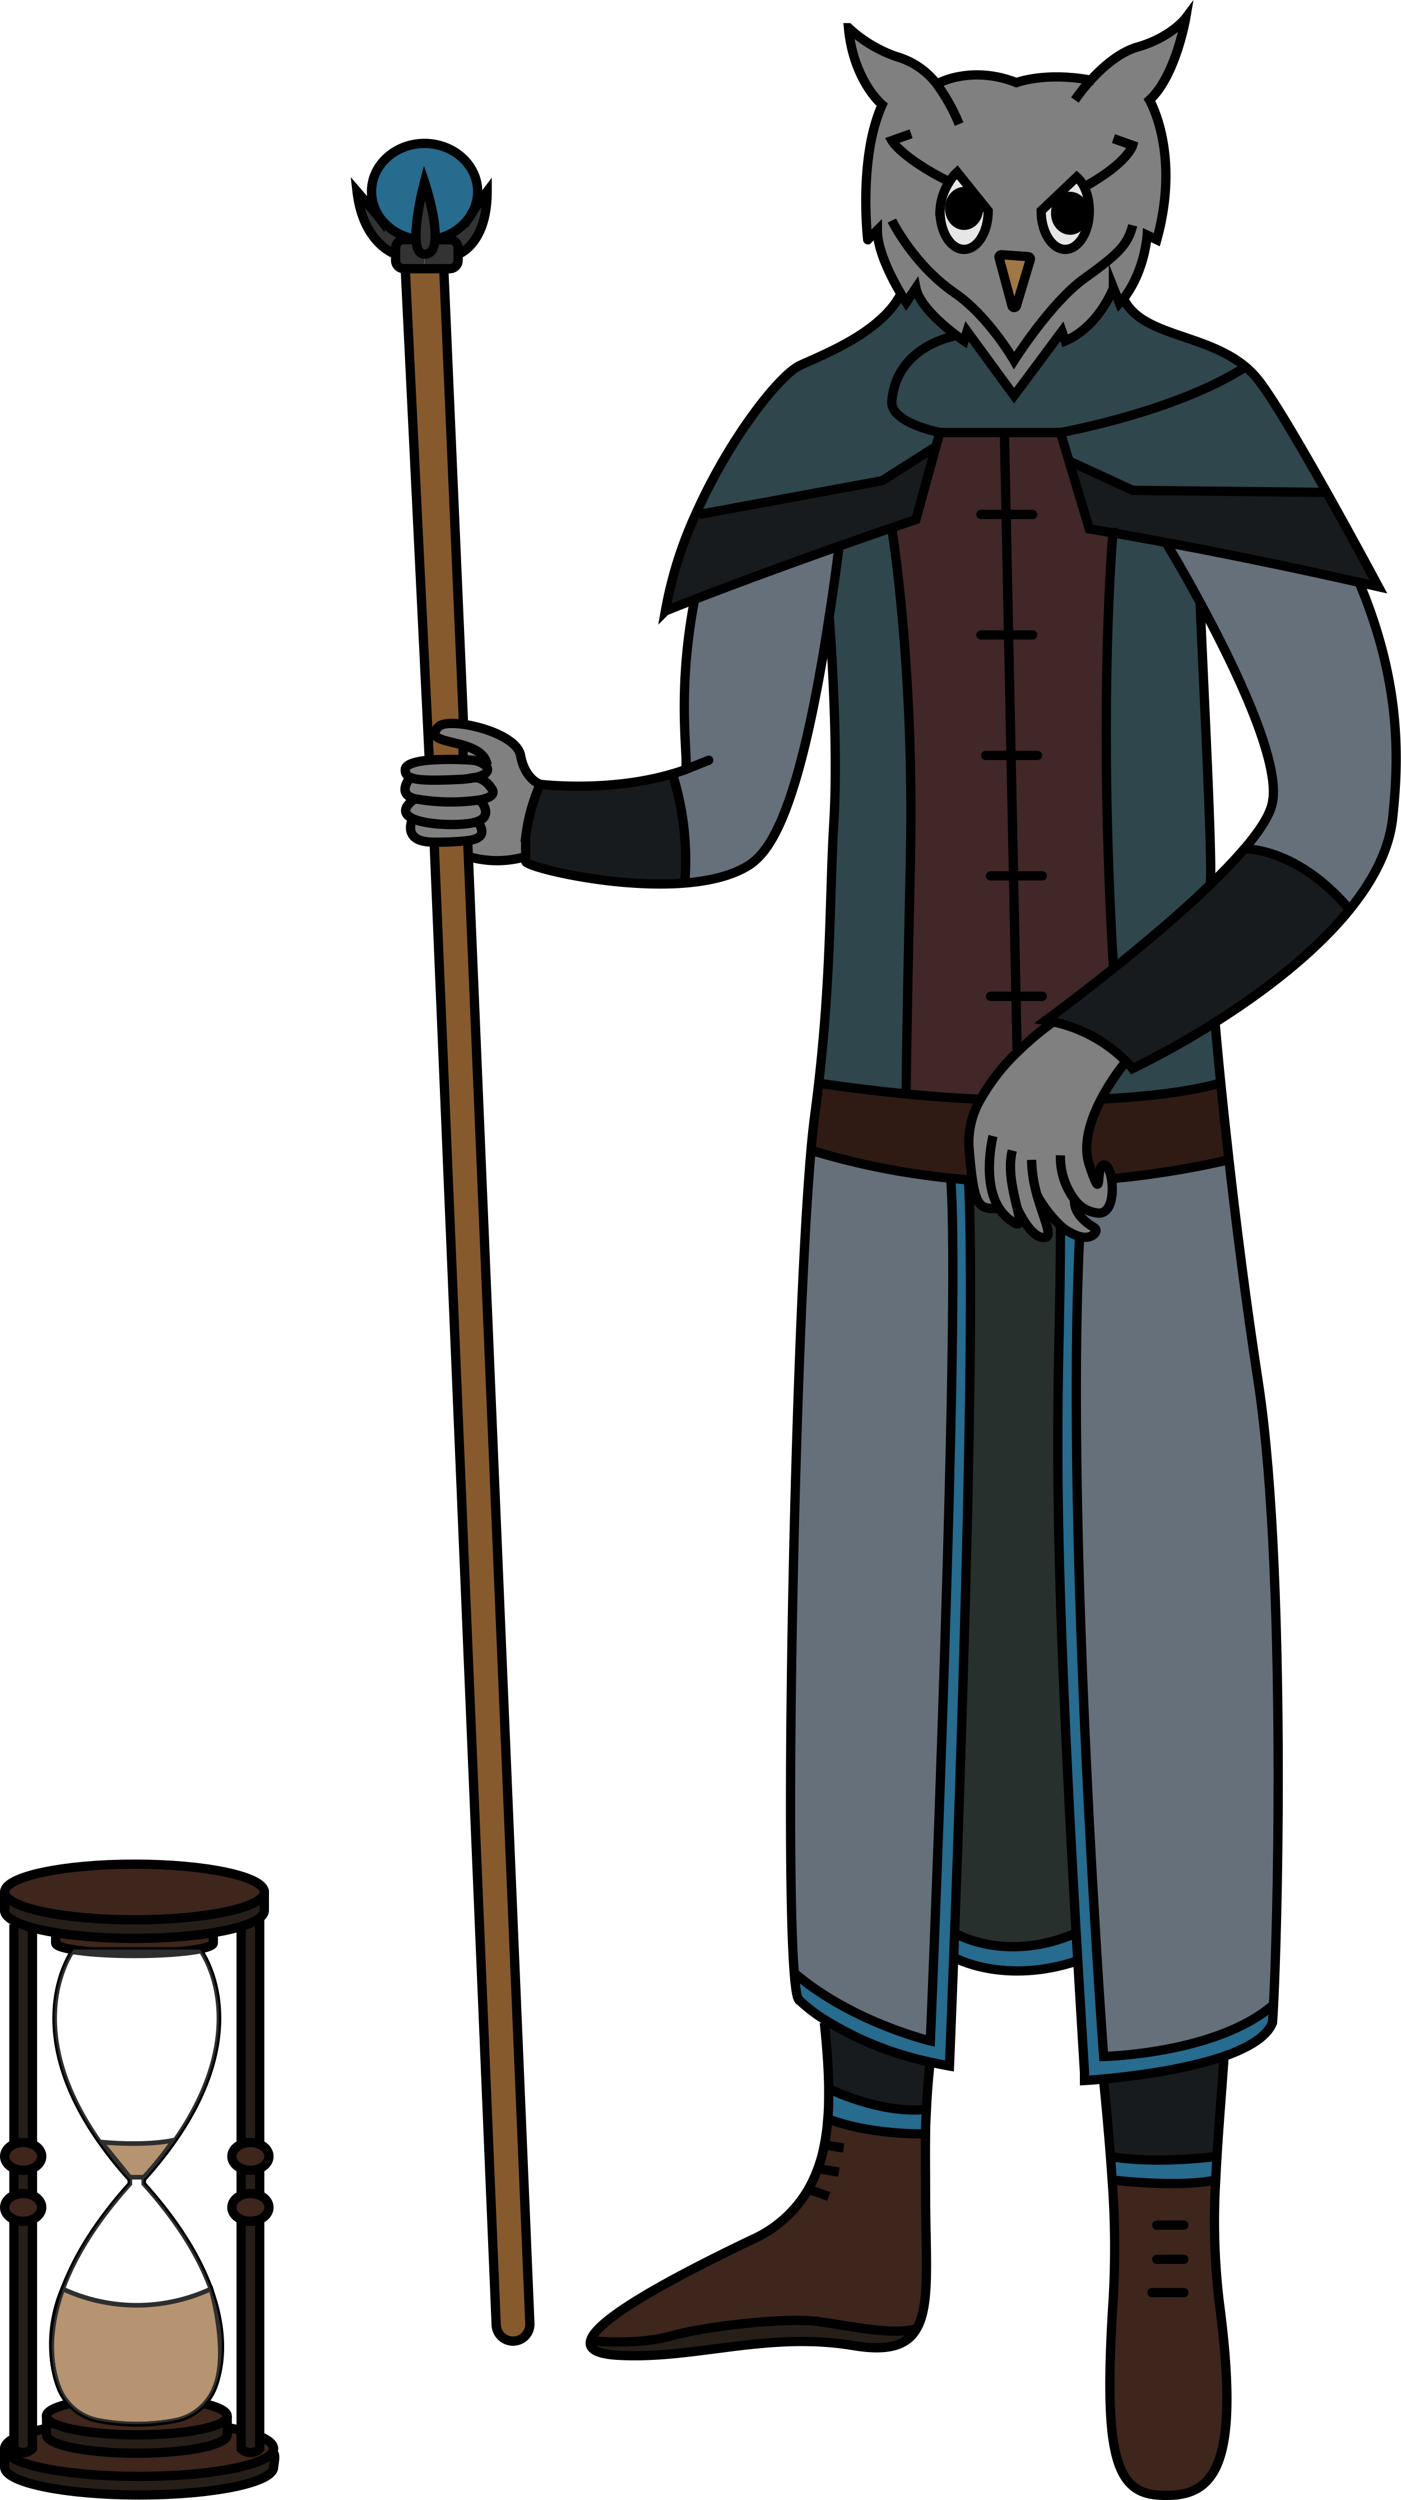 <svg xmlns="http://www.w3.org/2000/svg" viewBox="0 0 302.12 539"><defs><style>.cls-1{fill:#66707a;}.cls-2{fill:#171b1e;}.cls-3{fill:#2f464c;}.cls-4{fill:#276b8e;}.cls-5{fill:#2f1b14;}.cls-19,.cls-6{fill:#3e261c;}.cls-7{fill:gray;}.cls-8{fill:#412728;}.cls-9{fill:#e6e6e6;}.cls-10{fill:#27302d;}.cls-11{fill:#a07845;}.cls-12,.cls-18{fill:#261f19;}.cls-13{fill:#875a2d;}.cls-14{fill:#333;}.cls-15,.cls-16,.cls-21{fill:none;}.cls-15,.cls-16,.cls-17,.cls-18,.cls-19,.cls-20,.cls-21{stroke:#000;stroke-miterlimit:10;}.cls-15,.cls-16,.cls-18,.cls-19,.cls-20{stroke-width:2px;}.cls-16{stroke-linecap:round;}.cls-17{fill:#a67c52;}.cls-20,.cls-22{fill:#fff;}.cls-22{opacity:0.18;}</style></defs><g id="Layer_2" data-name="Layer 2"><g id="Layer_1-2" data-name="Layer 1"><path class="cls-1" d="M258.82,129.9c-4-7.46-7.28-12.76-7.28-12.76l0-.16c10.25,1.92,24.66,4.78,41.56,8.58,9.15,21.73,8.57,38.34,7.23,50.8-.73,6.92-4.3,13.6-9.3,19.77l-.05,0C279.83,182.88,268.81,183,268.35,183c3.2-3.75,5.43-7.15,6-9.78C276.41,164.51,266.24,143.57,258.82,129.9Z"/><path class="cls-2" d="M240,114.89c-3.29-.57-5.08-.86-5.08-.86l-4.34-14.48.19-.07,13.5,6.24,41.84.44c5.93,10.56,11.15,20.33,11.15,20.33l-4.12-.93c-16.9-3.8-31.31-6.66-41.56-8.58C246.73,116.07,242.81,115.38,240,114.89Z"/><path class="cls-2" d="M260.94,190.79c2.76-2.66,5.3-5.29,7.39-7.76h0c.46,0,11.48-.15,22.66,13.07l.05,0c-7.92,9.79-19.46,18.28-29.09,24.35a182.27,182.27,0,0,1-17.71,9.9,15.94,15.94,0,0,0-1.41-1.57,31.59,31.59,0,0,0-15.71-8.51c-.51-.12-1-.21-1.58-.3,0,0,6.45-4.7,14.67-11.28C246.8,203.48,254.5,197,260.94,190.79Z"/><path class="cls-3" d="M286.1,106.16l-41.84-.44-13.5-6.24-.19.07-1.89-6.3s24.76-4.39,39.91-14.15h0a19.73,19.73,0,0,1,2.67,2.73C274.38,85.7,280.55,96.28,286.1,106.16Z"/><path class="cls-1" d="M275.58,383.32c0,21.32-.51,39.91-1,48.88C262.39,442.86,238,443.36,238,443.36s-8.32-112.2-5.2-176.61l0-.15a5.72,5.72,0,0,0,1,.15c1.92.1,3.12-1.46,2.08-2.08-4.36-2.62-4.33-5.24-4.21-6a7,7,0,0,0,5.25,2.89c2.68,0,3.2-4.31,2.69-7.38l.41-.07a192.71,192.71,0,0,0,24.77-4h.1c1.53,13.55,3.63,30.41,6.31,47.84C274.63,319.69,275.58,354.08,275.58,383.32Z"/><path class="cls-4" d="M274.62,432.2c-.07,1.62-.16,2.93-.23,3.89-1.23,3.08-5.3,5.43-10.41,7.22-8.53,3-20,4.35-26,4.91-2.55.24-4.13.33-4.13.33v-1.71q-.8-12.78-1.45-24.09c-.12-2-.24-4-.35-6-6-105-3.39-115.78-3.39-152.08l.21-.23a9.22,9.22,0,0,0,1.87,1.27,9.39,9.39,0,0,0,2.12.89l0,.15c-3.12,64.41,5.2,176.61,5.2,176.61S262.39,442.86,274.62,432.2Z"/><path class="cls-3" d="M268.6,79.09h0c-15.15,9.76-39.91,14.15-39.91,14.15h-26s-10.81-2.07-10.39-6.79c1-11.91,13.5-14,13.5-14l.25-.28c1.09.83,1.83,1.32,1.83,1.32l.65-2.08L218.68,85.3,229,71.43l.75,2.08c7.27-3.12,10.39-11.43,10.39-11.43l1.3,3.3c.3-.35.59-.69.87-1C246.12,72.58,259.88,71.79,268.6,79.09Z"/><path class="cls-5" d="M265,250.07h-.1a192.71,192.71,0,0,1-24.77,4l-.41.07c-.28-1.7-.88-3-1.61-3-2,0,0,9.35-3.16,0-1.52-4.58.35-10,2.66-14.41l.32.17c17.53-.86,25.16-3.41,25.16-3.41l.14,0C263.65,238.1,264.24,243.72,265,250.07Z"/><path class="cls-2" d="M264,443.31l0,.05c-.51,7.64-1.12,14.73-1.53,21.54-15.06,1.79-23,0-23,0-.39-5.08-.89-10.5-1.46-16.35l0-.33C244,447.66,255.45,446.28,264,443.31Z"/><path class="cls-3" d="M263.19,233.49l-.14,0s-7.63,2.55-25.16,3.41l-.32-.17a48.34,48.34,0,0,1,5.28-7.94,15.94,15.94,0,0,1,1.41,1.57,182.27,182.27,0,0,0,17.71-9.9C262.09,221.94,262.5,226.59,263.19,233.49Z"/><path class="cls-6" d="M263,496.34c4.74,36-1,42.6-13.5,41.56-9.37-.78-11.43-10.39-9.35-42.59a196.42,196.42,0,0,0-.25-25.31c.47.05,14.41,1.68,22.32,0h0A147.32,147.32,0,0,0,263,496.34Z"/><path class="cls-4" d="M262.47,464.9c-.11,1.71-.2,3.41-.28,5.1h0c-7.91,1.68-21.85.05-22.32,0-.12-1.66-.23-3.36-.37-5.1C239.49,464.9,247.41,466.69,262.47,464.9Z"/><path class="cls-3" d="M258.82,129.9c.33,10.64,2.89,58.2,2.12,60.89-6.44,6.24-14.14,12.69-20.71,17.93l-.12-.15c-3.14-52.39-.65-87.24-.12-93.68,2.82.49,6.74,1.18,11.58,2.09l0,.16S254.77,122.44,258.82,129.9Z"/><path class="cls-7" d="M204.76,39.22a12.61,12.61,0,0,0-2,6.24c0,4.59,2.32,8.31,5.19,8.31s5.2-3.72,5.2-8.31l-6.64-8.34A9.23,9.23,0,0,0,204.76,39.22ZM194.28,63.34c-1.8-3-5.08-9.2-5.08-13.72l-2.08,2.07S185.05,34,190.24,22.6c0,0-6.23-5.19-7.27-16.62a29.21,29.21,0,0,0,10.39,6.24A16.62,16.62,0,0,1,202,18.11l.63-.3s7-3.75,16.53,0c0,0,6.07-2.36,16-.54,2.51-2.75,6.14-6,10.08-7.13,7.27-2.08,10.39-6.24,10.39-6.24s-2.12,12.47-7.81,17.67c0,0,6.77,11.42,1.58,30.12l-2.08-1s-.46,7.73-5.1,13.69c-.28.35-.57.69-.87,1l-1.3-3.3S237,70.39,229.72,73.51L229,71.43,218.68,85.3,208.55,71.43l-.65,2.08s-.74-.49-1.83-1.32c-2.77-2.11-7.81-6.38-8.56-10.11l-2.08,3.12S195,64.49,194.28,63.34Zm40.63-17.88c0-3.15-1.09-5.89-2.71-7.3l-7.68,7.3c0,4.59,2.33,8.31,5.2,8.31S234.91,50.05,234.91,45.46ZM222.17,56a.5.5,0,0,0-.43-.69L216,54.86a.51.51,0,0,0-.5.68l2.79,10.4a.5.5,0,0,0,.92,0Z"/><path class="cls-8" d="M218.56,188.83l-.53-26-.54-26-.53-26-.36-17.66h12.08l1.89,6.3L234.91,114s1.79.29,5.08.86c-.53,6.44-3,41.29.12,93.68l.12.15C232,215.3,225.56,220,225.56,220c.54.09,1.07.18,1.58.3a64.22,64.22,0,0,0-7.49,6.26l-.32-.33-.24-11.43Z"/><path class="cls-7" d="M219.37,260.53c.75,3.14.95,4.6-2.12,2a8.93,8.93,0,0,1-1.86-2.17l-.22.13c-3.2,0-4.55,0-5.47-6.17-.28-1.84-.52-4.23-.76-7.33a18.42,18.42,0,0,1,2.5-10.06,44.49,44.49,0,0,1,8.21-10.39,64.22,64.22,0,0,1,7.49-6.26,31.59,31.59,0,0,1,15.71,8.51,48.34,48.34,0,0,0-5.28,7.94c-2.31,4.38-4.18,9.83-2.66,14.41,3.12,9.35,1.14,0,3.16,0,.73,0,1.33,1.31,1.61,3,.51,3.07,0,7.38-2.69,7.38a7,7,0,0,1-5.25-2.89c-.12.77-.15,3.39,4.21,6,1,.62-.16,2.18-2.08,2.08a5.72,5.72,0,0,1-1-.15,9.39,9.39,0,0,1-2.12-.89,9.22,9.22,0,0,1-1.87-1.27,27.14,27.14,0,0,1-5.24-6.74c1.37,4.94,3.28,8.68,1.91,9.05C222.54,267.54,219.55,260.92,219.37,260.53Z"/><path class="cls-9" d="M232.2,38.16c1.62,1.41,2.71,4.15,2.71,7.3,0,4.59-2.32,8.31-5.19,8.31s-5.2-3.72-5.2-8.31ZM233.87,46a3.15,3.15,0,1,0-6.23,0,3.15,3.15,0,1,0,6.23,0Z"/><ellipse cx="230.76" cy="45.98" rx="3.12" ry="3.64"/><path class="cls-4" d="M232.07,416.75c.11,2,.23,4,.35,6-16,5.36-26.72-.72-26.72-.72.06-1.69.12-3.45.2-5.28C205.9,416.75,216.76,423.39,232.07,416.75Z"/><path class="cls-10" d="M228.89,264.44l-.21.23c0,36.3-2.63,47.11,3.39,152.08-15.31,6.64-26.17,0-26.17,0,1.67-45.52,4.51-132.22,3-162.38l.39,0,.37-.06c.92,6.17,2.27,6.17,5.47,6.17l.22-.13a8.93,8.93,0,0,0,1.86,2.17c3.07,2.58,2.87,1.12,2.12-2,.18.39,3.17,7,6.19,6.22,1.37-.37-.54-4.11-1.91-9.05A27.14,27.14,0,0,0,228.89,264.44Z"/><path class="cls-11" d="M221.74,55.27a.5.5,0,0,1,.43.69l-3,10a.5.5,0,0,1-.92,0l-2.79-10.4a.51.51,0,0,1,.5-.68Z"/><path class="cls-8" d="M218,162.86l.53,26,.53,26,.24,11.43.32.33A44.49,44.49,0,0,0,211.44,237c-5.12-.23-10.37-.59-16-1.14l0-.23s0-8.31.91-50-4-71.57-4-71.57l-.1-.26,5.29-1.82,4.31-15.54.89-3.16H216.6l.36,17.66.53,26Z"/><path class="cls-9" d="M204.76,39.22a9.23,9.23,0,0,1,1.7-2.1l6.64,8.34c0,4.59-2.33,8.31-5.2,8.31s-5.19-3.72-5.19-8.31A12.61,12.61,0,0,1,204.76,39.22ZM211,44.94a3.15,3.15,0,1,0-6.23,0,3.15,3.15,0,1,0,6.23,0Z"/><ellipse cx="207.9" cy="44.94" rx="3.12" ry="3.64"/><path class="cls-5" d="M208.94,254.37c-1.27-.11-2.59-.25-3.94-.39a156.9,156.9,0,0,1-30.07-6c.25-2.85.51-5.29.77-7.25.33-2.5.63-4.91.9-7.26,6.86,1,13,1.74,18.81,2.3s10.91.91,16,1.14a18.42,18.42,0,0,0-2.5,10.06c.24,3.1.48,5.49.76,7.33l-.37.06Z"/><path class="cls-4" d="M200.61,444.59a71.18,71.18,0,0,1-22.51-9,33.75,33.75,0,0,1-5.84-4.48c-.38-.53-.68-2.45-.93-5.54l.2,0C184,436.09,200.63,440,200.63,440s6.66-158.28,4.37-186c1.35.14,2.67.28,3.94.39,1.47,30.16-1.37,116.86-3,162.38-.08,1.83-.14,3.59-.2,5.28-.54,14.32-.91,23.41-.91,23.41C203.34,445.18,202,444.89,200.61,444.59Z"/><path class="cls-3" d="M206.07,72.19l-.25.28s-12.46,2.08-13.5,14c-.42,4.72,10.39,6.79,10.39,6.79l-.89,3.16-.15,0-11.43,7.27-39.48,7.27-.64-.29c7.28-16.26,18-29.88,22.46-31.91,5.66-2.58,17.45-7.19,21.7-15.37.69,1.15,1.15,1.86,1.15,1.86l2.08-3.12C198.26,65.81,203.3,70.08,206.07,72.19Z"/><path class="cls-1" d="M205,254c2.29,27.75-4.37,186-4.37,186s-16.62-3.92-29.1-14.45l-.2,0c-2.13-26.61.23-139.36,3.6-177.56A156.9,156.9,0,0,0,205,254Z"/><path class="cls-2" d="M201.82,96.41,197.51,112l-5.29,1.82q-6.12,2.12-11.46,4c-14.87,5.27-25.22,9.17-31.17,11.49-4.08,1.58-6.1,2.41-6.1,2.41a86.81,86.81,0,0,1,6.63-21.07l.64.29,39.48-7.27,11.43-7.27Z"/><path class="cls-2" d="M200.61,444.59c-.41,3.7-.66,7.07-.8,10.18h0c-10.18,1-21.08-4.47-21.08-4.47h0c0-4.47-.43-9.24-.94-14.21l.33-.49A71.18,71.18,0,0,0,200.61,444.59Z"/><path class="cls-4" d="M199.8,454.77h0c-.09,1.85-.16,3.6-.19,5.29-13.48.07-21.1-3.27-21.1-3.27h0c.18-2.09.23-4.25.2-6.49h0S189.62,455.8,199.8,454.77Z"/><path class="cls-6" d="M174.32,472a30.85,30.85,0,0,0,3.45-9.57,44.76,44.76,0,0,0,.74-5.63h0s7.62,3.34,21.1,3.27c-.09,4.54,0,8.55,0,12.39,0,14.13,1.09,24.26-1.89,29.54-5,1.48-13.69-.45-21-1.49s-24.93,1-32.2,3.12c-7.12,2-16.76,1.08-17.18,1,1.12-4.62,17.43-13.5,34.84-21.82A26.56,26.56,0,0,0,174.32,472Z"/><path class="cls-3" d="M192.32,114s4.92,29.86,4,71.57-.91,50-.91,50l0,.23c-5.77-.56-11.95-1.31-18.81-2.3,2.71-23.77,2.31-40,3.25-56.11,1-17.29-.84-42.05-1-44.47v0q1-6.75,2.07-14.72l-.13-.39q5.34-1.91,11.46-4Z"/><path class="cls-12" d="M176.73,500.5c7.28,1,16,3,21,1.49-2,3.65-6,5-13.69,3.7-18.7-3.11-34.29,3.12-50.91,2.08-4.51-.28-6.19-1.4-5.75-3.11.42,0,10.06,1,17.18-1C151.8,501.54,169.46,499.46,176.73,500.5Z"/><path class="cls-1" d="M178.82,132.9v0c-6.56,43.07-13,51-17.67,53.82-3.53,2.12-8.3,3.21-13.46,3.63l0-.51a61.5,61.5,0,0,0-2.7-23h0c.91-.26,1.8-.55,2.7-.88,1.29-.46-2.08-14.54,2.07-36.36l-.13-.33c5.95-2.32,16.3-6.22,31.17-11.49l.13.39Q179.86,126.16,178.82,132.9Z"/><path class="cls-2" d="M145,166.86a61.5,61.5,0,0,1,2.7,23l0,.51c-15.42,1.23-34.33-3.5-34.33-4.67v-5.19a40.69,40.69,0,0,1,3.12-11.43s14.65,1.83,28.47-2.24Z"/><path class="cls-7" d="M99.86,160.65c-3-.87-6.08-1.17-6.08-2.52a2.37,2.37,0,0,1,.88-1.51c.7-.69,2.79-.81,5.3-.46,5,.7,11.65,3.24,12.29,6.7,1,5.2,4.23,6.23,4.23,6.23a40.69,40.69,0,0,0-3.12,11.43v4.15a21.94,21.94,0,0,1-12.33,0l-.14-3.15,0-.32c2.85-.4,4-1.43,2.15-4.14,3.58-1.33.49-4.64.49-4.64h0c2.12-.42,3.35-1.16,2.6-2.32-1.3-2-2.76-2.46-3.73-2.47,3-.64,3.27-1.81,2.24-2.69l.45,0C104.65,162.5,102.31,161.38,99.86,160.65Z"/><path class="cls-13" d="M101,184.71l13.21,316.16V501a3.63,3.63,0,0,1-7.26.16L93.62,181.56a60.67,60.67,0,0,0,7.23-.32l0,.32Z"/><path class="cls-7" d="M106.09,170.13c.75,1.16-.48,1.9-2.6,2.32a43.72,43.72,0,0,1-14-.24c-4.16-1-1-4.61-1-4.61,1.43.64,4.49.72,10.32.45a22.69,22.69,0,0,0,2.46-.22c.39-.05.75-.11,1.07-.17h0C103.33,167.67,104.79,168.1,106.09,170.13Z"/><path class="cls-7" d="M105.05,164.93l-.45,0a5.47,5.47,0,0,0-2.67-1.07s-.82-.07-2.07-.11v-3.14C102.31,161.38,104.65,162.5,105.05,164.93Z"/><path class="cls-7" d="M92.58,163.88a64.69,64.69,0,0,1,7.28-.09c1.25,0,2.07.11,2.07.11A5.47,5.47,0,0,1,104.6,165c1,.88.8,2.05-2.24,2.69h0a3.18,3.18,0,0,0-1.07.17,22.69,22.69,0,0,1-2.46.22c-5.83.27-8.89.19-10.32-.45A1.61,1.61,0,0,1,87.39,166C87.39,164.72,89.76,164.13,92.58,163.88Z"/><path class="cls-14" d="M101.87,45.76c1-1.53,3.18-4.46,3.18-4.46,0,11.43-6.23,13.51-6.23,13.51V53.48A1.79,1.79,0,0,0,97,51.69H93.81a2,2,0,0,0,0-.26h.22a11.38,11.38,0,0,0,7.41-5A7.24,7.24,0,0,0,101.87,45.76Z"/><path class="cls-7" d="M103.49,172.46s3.09,3.31-.49,4.64a7,7,0,0,1-1.07.3c-3.2.65-9.93.49-12.94-.92-1.89-.9-2.32-2.28.48-4.27a43.72,43.72,0,0,0,14,.24Z"/><path class="cls-7" d="M103,177.1c1.87,2.71.7,3.74-2.15,4.14a60.67,60.67,0,0,1-7.23.32c-7.27.08-4.63-5.08-4.63-5.08,3,1.41,9.74,1.57,12.94.92A7,7,0,0,0,103,177.1Z"/><path class="cls-4" d="M103,41.3a9.56,9.56,0,0,1-1.1,4.46,4.6,4.6,0,0,0-.41.71,11.38,11.38,0,0,1-7.41,5h-.22c.26-4.57-2.29-12.2-2.29-12.2s-2.1,7.91-1.81,12.46h-.39V51.5a11.59,11.59,0,0,1-7.29-4.42,9.68,9.68,0,0,1-1.93-5.78c0-5.73,5.11-10.38,11.42-10.38S103,35.57,103,41.3Z"/><path class="cls-13" d="M100,156.13v0c-2.51-.35-4.6-.23-5.3.46a2.37,2.37,0,0,0-.88,1.51l-1.48.07L87.39,57.93H95.7Z"/><path class="cls-13" d="M99.86,163.73v.06a64.69,64.69,0,0,0-7.28.09l-.28-5.68,1.48-.07c0,1.35,3.11,1.65,6.08,2.52Z"/><path class="cls-14" d="M98.82,54.81v1.33A1.79,1.79,0,0,1,97,57.93H91.54V54.81c1.5,0,2.13-1.29,2.27-3.12H97a1.79,1.79,0,0,1,1.79,1.79Z"/><path class="cls-14" d="M89.73,51.69c-.29-4.55,1.81-12.46,1.81-12.46s2.55,7.63,2.29,12.2a2,2,0,0,1,0,.26c-.14,1.83-.77,3.12-2.27,3.12C90.35,54.81,89.84,53.52,89.73,51.69Z"/><path class="cls-14" d="M91.54,54.81v3.12H87.1a1.79,1.79,0,0,1-1.79-1.79V53.48a1.79,1.79,0,0,1,1.79-1.79h2.63C89.84,53.52,90.35,54.81,91.54,54.81Z"/><path class="cls-14" d="M81.93,47.16l.12-.08a11.59,11.59,0,0,0,7.29,4.42v.19H87.1a1.79,1.79,0,0,0-1.79,1.79v1.33s-7-2.15-8.31-13.51C77,41.3,80.78,45.65,81.93,47.16Z"/><path class="cls-15" d="M268.35,183c3.2-3.75,5.43-7.15,6-9.78,2-8.74-8.15-29.68-15.57-43.35-4-7.46-7.28-12.76-7.28-12.76"/><path class="cls-15" d="M293.09,125.46l0,.1c9.15,21.73,8.57,38.34,7.23,50.8-.73,6.92-4.3,13.6-9.3,19.77-7.92,9.79-19.46,18.28-29.09,24.35a182.27,182.27,0,0,1-17.71,9.9,15.94,15.94,0,0,0-1.41-1.57,31.59,31.59,0,0,0-15.71-8.51c-.51-.12-1-.21-1.58-.3,0,0,6.45-4.7,14.67-11.28,6.57-5.24,14.27-11.69,20.71-17.93,2.76-2.66,5.3-5.29,7.39-7.76"/><path class="cls-15" d="M178.82,132.93c-6.56,43.07-13,51-17.67,53.82-3.53,2.12-8.3,3.21-13.46,3.63-15.42,1.23-34.33-3.5-34.33-4.67v-5.19a40.69,40.69,0,0,1,3.12-11.43s14.65,1.83,28.47-2.24c.91-.26,1.8-.55,2.7-.88,1.29-.46-2.08-14.54,2.07-36.36"/><path class="cls-15" d="M180.89,118.18q-1,8-2.07,14.72"/><path class="cls-15" d="M238,448.55c.57,5.85,1.07,11.27,1.46,16.35.14,1.74.25,3.44.37,5.1a196.42,196.42,0,0,1,.25,25.31c-2.08,32.2,0,41.81,9.35,42.59,12.46,1,18.24-5.58,13.5-41.56a147.32,147.32,0,0,1-.77-26.34c.08-1.69.17-3.39.28-5.1.41-6.81,1-13.9,1.53-21.54"/><path class="cls-15" d="M116.48,169.09s-3.25-1-4.23-6.23c-.64-3.46-7.29-6-12.29-6.7-2.51-.35-4.6-.23-5.3.46a2.37,2.37,0,0,0-.88,1.51c0,1.35,3.11,1.65,6.08,2.52,2.45.73,4.79,1.85,5.19,4.28"/><path class="cls-15" d="M113.36,184.67a21.94,21.94,0,0,1-12.33,0l-.14,0"/><path class="cls-15" d="M102.36,167.66c3-.64,3.27-1.81,2.24-2.69a5.47,5.47,0,0,0-2.67-1.07s-.82-.07-2.07-.11a64.69,64.69,0,0,0-7.28.09c-2.82.25-5.19.84-5.19,2.09a1.61,1.61,0,0,0,1.11,1.63c1.43.64,4.49.72,10.32.45a22.69,22.69,0,0,0,2.46-.22c.39-.05.75-.11,1.07-.17"/><path class="cls-15" d="M88.5,167.6s-3.19,3.57,1,4.61a43.72,43.72,0,0,0,14,.24c2.12-.42,3.35-1.16,2.6-2.32-1.3-2-2.76-2.46-3.73-2.47h0a3.18,3.18,0,0,0-1.07.17"/><path class="cls-15" d="M103.49,172.46s3.09,3.31-.49,4.64a7,7,0,0,1-1.07.3c-3.2.65-9.93.49-12.94-.92-1.89-.9-2.32-2.28.48-4.27"/><path class="cls-15" d="M89,176.48s-2.64,5.16,4.63,5.08a60.67,60.67,0,0,0,7.23-.32c2.85-.4,4-1.43,2.15-4.14"/><polyline class="cls-15" points="92.58 163.9 92.58 163.88 92.3 158.2 87.39 57.93"/><line class="cls-15" x1="99.96" y1="156.13" x2="95.7" y2="57.93"/><polyline class="cls-15" points="99.86 160.27 99.86 160.65 99.86 163.73"/><path class="cls-15" d="M93.62,181.56,107,501.18a3.63,3.63,0,0,0,7.26-.16v-.15L101,184.71l-.14-3.15"/><path class="cls-15" d="M227.14,220.3a64.22,64.22,0,0,0-7.49,6.26A44.49,44.49,0,0,0,211.44,237a18.42,18.42,0,0,0-2.5,10.06c.24,3.1.48,5.49.76,7.33.92,6.17,2.27,6.17,5.47,6.17"/><path class="cls-15" d="M219.36,260.51c-.77-3.24-2.12-8.25-1.07-12.46"/><path class="cls-15" d="M214.14,244.93s-2.42,9.58,1.25,15.45a8.93,8.93,0,0,0,1.86,2.17c3.07,2.58,2.87,1.12,2.12-2"/><path class="cls-15" d="M242.85,228.81a48.34,48.34,0,0,0-5.28,7.94c-2.31,4.38-4.18,9.83-2.66,14.41,3.12,9.35,1.14,0,3.16,0,.73,0,1.33,1.31,1.61,3,.51,3.07,0,7.38-2.69,7.38a7,7,0,0,1-5.25-2.89,15.27,15.27,0,0,1-3.06-9.57"/><path class="cls-15" d="M219.36,260.51v0c.18.39,3.17,7,6.19,6.22,1.37-.37-.54-4.11-1.91-9.05a29.2,29.2,0,0,1-1.18-7.62"/><path class="cls-15" d="M223.49,257.4l.16.3a27.14,27.14,0,0,0,5.24,6.74,9.22,9.22,0,0,0,1.87,1.27,9.39,9.39,0,0,0,2.12.89,5.72,5.72,0,0,0,1,.15c1.92.1,3.12-1.46,2.08-2.08-4.36-2.62-4.33-5.24-4.21-6a1.71,1.71,0,0,1,.06-.22"/><path class="cls-15" d="M177.77,436.09c.51,5,.9,9.74.94,14.21,0,2.24,0,4.4-.2,6.49a44.76,44.76,0,0,1-.74,5.63,30.85,30.85,0,0,1-3.45,9.57,26.56,26.56,0,0,1-12.13,10.85c-17.41,8.32-33.72,17.2-34.84,21.82-.44,1.71,1.24,2.83,5.75,3.11,16.62,1,32.21-5.19,50.91-2.08,7.64,1.28,11.64-.05,13.69-3.7,3-5.28,1.89-15.41,1.89-29.54,0-3.84-.06-7.85,0-12.39,0-1.69.1-3.44.19-5.29.14-3.11.39-6.48.8-10.18,0-.07,0-.13,0-.19"/><path class="cls-15" d="M178.81,132.73s0,.06,0,.17v0c.19,2.42,2.05,27.18,1,44.47-.94,16.07-.54,32.34-3.25,56.11-.27,2.35-.57,4.76-.9,7.26-.26,2-.52,4.4-.77,7.25-3.37,38.2-5.73,151-3.6,177.56.25,3.09.55,5,.93,5.54a33.75,33.75,0,0,0,5.84,4.48,71.18,71.18,0,0,0,22.51,9c1.34.3,2.73.59,4.18.85,0,0,.37-9.09.91-23.41.06-1.69.12-3.45.2-5.28,1.67-45.52,4.51-132.22,3-162.38v-.09"/><path class="cls-15" d="M260.89,190.91a.19.19,0,0,0,.05-.12c.77-2.69-1.79-50.25-2.12-60.89,0-.1,0-.2,0-.29"/><path class="cls-15" d="M228.68,264.67c0,36.3-2.63,47.11,3.39,152.08.11,2,.23,4,.35,6q.66,11.33,1.45,24.09v1.71s1.58-.09,4.13-.33c6-.56,17.45-1.94,26-4.91,5.11-1.79,9.18-4.14,10.41-7.22.07-1,.16-2.27.23-3.89.45-9,1-27.56,1-48.88,0-29.24-.95-63.63-4.31-85.41-2.68-17.43-4.78-34.29-6.31-47.84-.72-6.35-1.31-12-1.77-16.58-.69-6.9-1.1-11.55-1.22-13,0-.32-.05-.48-.05-.48"/><path class="cls-15" d="M211.53,237h-.09c-5.12-.23-10.37-.59-16-1.14s-11.95-1.31-18.81-2.3"/><path class="cls-15" d="M263.05,233.51s-7.63,2.55-25.16,3.41"/><path class="cls-15" d="M209.33,254.4l-.39,0c-1.27-.11-2.59-.25-3.94-.39a156.9,156.9,0,0,1-30.07-6"/><path class="cls-15" d="M264.86,250.08a192.71,192.71,0,0,1-24.77,4"/><path class="cls-15" d="M242.19,64.16l.09.18c3.84,8.24,17.6,7.45,26.32,14.75a19.73,19.73,0,0,1,2.67,2.73c3.11,3.88,9.28,14.46,14.83,24.34,5.93,10.56,11.15,20.33,11.15,20.33l-4.12-.93c-16.9-3.8-31.31-6.66-41.56-8.58-4.84-.91-8.76-1.6-11.58-2.09-3.29-.57-5.08-.86-5.08-.86l-4.34-14.48-1.89-6.3h-26l-.89,3.16L197.51,112l-5.29,1.82q-6.12,2.12-11.46,4c-14.87,5.27-25.22,9.17-31.17,11.49-4.08,1.58-6.1,2.41-6.1,2.41a86.81,86.81,0,0,1,6.63-21.07c7.28-16.26,18-29.88,22.46-31.91,5.66-2.58,17.45-7.19,21.7-15.37a2.39,2.39,0,0,1,.12-.22"/><path class="cls-15" d="M192.32,114s4.92,29.86,4,71.57-.91,50-.91,50"/><path class="cls-15" d="M240.09,113.81s0,.36-.1,1.08c-.53,6.44-3,41.29.12,93.68"/><polyline class="cls-15" points="230.76 99.48 244.26 105.72 286.1 106.16 286.11 106.16"/><polyline class="cls-15" points="201.67 96.37 190.24 103.64 150.76 110.91"/><polyline class="cls-15" points="216.6 93.25 216.96 110.91 217.49 136.88 218.03 162.86 218.56 188.83 219.09 214.8 219.33 226.23"/><polyline class="cls-16" points="211.53 110.91 216.96 110.91 222.7 110.91"/><polyline class="cls-16" points="211.53 136.88 217.49 136.88 222.7 136.88"/><polyline class="cls-16" points="212.57 162.86 218.03 162.86 223.74 162.86"/><polyline class="cls-16" points="213.6 188.83 218.56 188.83 224.77 188.83"/><polyline class="cls-16" points="213.6 214.8 219.09 214.8 224.77 214.8"/><path class="cls-15" d="M274.62,432.2C262.39,442.86,238,443.36,238,443.36s-8.32-112.2-5.2-176.61"/><path class="cls-15" d="M171.53,425.56C184,436.09,200.63,440,200.63,440s6.66-158.28,4.37-186"/><path class="cls-15" d="M205.7,422s10.71,6.08,26.72.72"/><path class="cls-15" d="M205.9,416.75s10.86,6.64,26.17,0"/><path class="cls-15" d="M202.71,93.25s-10.81-2.07-10.39-6.79c1-11.91,13.5-14,13.5-14"/><path class="cls-15" d="M228.68,93.25s24.76-4.39,39.91-14.15"/><path class="cls-15" d="M202.66,17.81s7-3.75,16.53,0c0,0,6.07-2.36,16-.54l.73.14"/><path class="cls-15" d="M231.8,21.57a40.93,40.93,0,0,1,3.42-4.3c2.51-2.75,6.14-6,10.08-7.13,7.27-2.08,10.39-6.24,10.39-6.24s-2.12,12.47-7.81,17.67c0,0,6.77,11.42,1.58,30.12l-2.08-1s-.46,7.73-5.1,13.69c-.28.35-.57.69-.87,1l-1.3-3.3S237,70.39,229.72,73.51L229,71.43,218.68,85.3,208.55,71.43l-.65,2.08s-.74-.49-1.83-1.32c-2.77-2.11-7.81-6.38-8.56-10.11l-2.08,3.12s-.46-.71-1.15-1.86c-1.8-3-5.08-9.2-5.08-13.72l-2.08,2.07S185.05,34,190.24,22.6c0,0-6.23-5.19-7.27-16.62a29.21,29.21,0,0,0,10.39,6.24A16.62,16.62,0,0,1,202,18.11a40.76,40.76,0,0,1,4.83,8.65"/><path class="cls-15" d="M192.32,47.54s4.66,9.52,13.5,15.58c7.38,5.05,12.86,14.6,12.86,14.6S226.6,65.2,233.87,60s9.35-7.27,10.39-11.42"/><path class="cls-15" d="M196.47,28.84l-4.15,1.47s2.08,3.72,12.44,8.91h0"/><path class="cls-15" d="M240.11,29.88l4.15,1.47s-1,3.72-10.39,8.92"/><path class="cls-15" d="M213.1,45.46c0,4.59-2.33,8.31-5.2,8.31s-5.19-3.72-5.19-8.31a12.61,12.61,0,0,1,2-6.24,9.23,9.23,0,0,1,1.7-2.1Z"/><path class="cls-15" d="M224.52,45.46c0,4.59,2.33,8.31,5.2,8.31s5.19-3.72,5.19-8.31c0-3.15-1.09-5.89-2.71-7.3Z"/><path class="cls-15" d="M222.17,56l-3,10a.5.5,0,0,1-.92,0l-2.79-10.4a.51.51,0,0,1,.5-.68l5.79.41A.5.5,0,0,1,222.17,56Z"/><ellipse class="cls-15" cx="207.9" cy="44.94" rx="3.12" ry="3.64"/><ellipse class="cls-15" cx="230.76" cy="45.98" rx="3.12" ry="3.64"/><path class="cls-15" d="M127.33,504.66h0c.42,0,10.06,1,17.18-1,7.27-2.08,24.93-4.16,32.2-3.12s16,3,21,1.49h0"/><path class="cls-15" d="M239.49,464.9s7.92,1.79,23,0"/><path class="cls-15" d="M239.85,470h0c.47.05,14.41,1.68,22.32,0"/><path class="cls-15" d="M178.72,450.3s10.9,5.5,21.08,4.47"/><path class="cls-15" d="M178.52,456.79s7.62,3.34,21.1,3.27"/><line class="cls-16" x1="249.46" y1="479.72" x2="255.29" y2="479.72"/><line class="cls-16" x1="249.46" y1="487.09" x2="255.29" y2="487.09"/><line class="cls-16" x1="248.42" y1="494.27" x2="255.29" y2="494.27"/><line class="cls-15" x1="177.77" y1="462.42" x2="181.93" y2="463.1"/><line class="cls-15" x1="176.37" y1="467.56" x2="180.89" y2="468.29"/><line class="cls-15" x1="174.32" y1="471.99" x2="178.72" y2="473.53"/><path class="cls-16" d="M268.35,183c.46,0,11.48-.15,22.66,13.07"/><path class="cls-15" d="M268.33,183h0"/><path class="cls-16" d="M145,166.86a61.5,61.5,0,0,1,2.7,23"/><line class="cls-16" x1="147.65" y1="165.97" x2="152.84" y2="163.9"/><path class="cls-15" d="M93.68,51.69H97a1.79,1.79,0,0,1,1.79,1.79v2.66A1.79,1.79,0,0,1,97,57.93H87.1a1.79,1.79,0,0,1-1.79-1.79V53.48a1.79,1.79,0,0,1,1.79-1.79h3.1"/><path class="cls-15" d="M89.34,51.5a11.59,11.59,0,0,1-7.29-4.42,9.68,9.68,0,0,1-1.93-5.78c0-5.73,5.11-10.38,11.42-10.38S103,35.57,103,41.3a9.56,9.56,0,0,1-1.1,4.46,7.24,7.24,0,0,1-.41.71,11.38,11.38,0,0,1-7.41,5"/><path class="cls-15" d="M98.82,54.81s6.23-2.08,6.23-13.51c0,0-2.19,2.93-3.18,4.46a4.6,4.6,0,0,0-.41.71"/><path class="cls-15" d="M85.31,54.81s-7-2.15-8.31-13.51c0,0,3.78,4.35,4.93,5.86a2.9,2.9,0,0,1,.26.38"/><path class="cls-15" d="M93.83,51.43c.26-4.57-2.29-12.2-2.29-12.2s-2.1,7.91-1.81,12.46c.11,1.83.62,3.12,1.81,3.12,1.5,0,2.13-1.29,2.27-3.12A2,2,0,0,0,93.83,51.43Z"/><path class="cls-17" d="M28,469.4h3a70.78,70.78,0,0,0,6.43-8s-5.19,1.33-15.56.42Z"/><path class="cls-18" d="M59,528.9c.54.46,0,2.51,0,3,0,3.32-13,6-29,6s-29-2.68-29-6v-4"/><ellipse class="cls-19" cx="30" cy="527.9" rx="29" ry="6"/><path class="cls-18" d="M49,520.9v4c0,2.23-8.73,4-19.5,4s-19.5-1.81-19.5-4c0-.62.11-4.26,0-4"/><ellipse class="cls-19" cx="29.5" cy="520.9" rx="19.5" ry="4.03"/><path class="cls-18" d="M52,414.9v113a2.74,2.74,0,0,0,4,0v-115"/><path class="cls-17" d="M46.21,515a11.48,11.48,0,0,1-8.5,6.89,43.86,43.86,0,0,1-16.44,0,11.4,11.4,0,0,1-8.49-6.89s-4.28-9.54.72-21.54a37.93,37.93,0,0,0,32,0S49.5,507.4,46.21,515Z"/><path class="cls-18" d="M3,414.9v113a2.74,2.74,0,0,0,4,0v-113"/><path class="cls-19" d="M46,414.9v4c0,1.26-7.61,2.27-17,2.27s-17-1-17-2.27c0-.39,0-3.07,0-3"/><line class="cls-20" x1="1" y1="527.9" x2="1" y2="531.9"/><path class="cls-18" d="M1,407.9v4c0,3.32,12.54,6,28,6s28-2.68,28-6c0-.55,0-4.83,0-4"/><ellipse class="cls-19" cx="29" cy="407.9" rx="28" ry="6"/><ellipse class="cls-19" cx="54" cy="464.9" rx="4" ry="3"/><ellipse class="cls-19" cx="54" cy="475.9" rx="4" ry="3"/><ellipse class="cls-19" cx="5" cy="464.9" rx="4" ry="3"/><ellipse class="cls-19" cx="5" cy="475.9" rx="4" ry="3"/><path class="cls-21" d="M28,470.84c-18.55,20.62-18.39,36.3-15.22,44.1a11.4,11.4,0,0,0,8.49,6.89,43.86,43.86,0,0,0,16.44,0,11.48,11.48,0,0,0,8.5-6.89c3.18-7.79,3.37-23.49-15.21-44.13v-.94c27-30,12.13-49.56,12.13-49.56H15.87S1,439.9,28,469.9Z"/><path class="cls-22" d="M28,470.84c-18.55,20.62-18.39,36.3-15.22,44.1a11.4,11.4,0,0,0,8.49,6.89,43.86,43.86,0,0,0,16.44,0,11.48,11.48,0,0,0,8.5-6.89c3.18-7.79,3.37-23.49-15.21-44.13v-.94c27-30,12.13-49.56,12.13-49.56H15.87S1,439.9,28,469.9Z"/></g></g></svg>